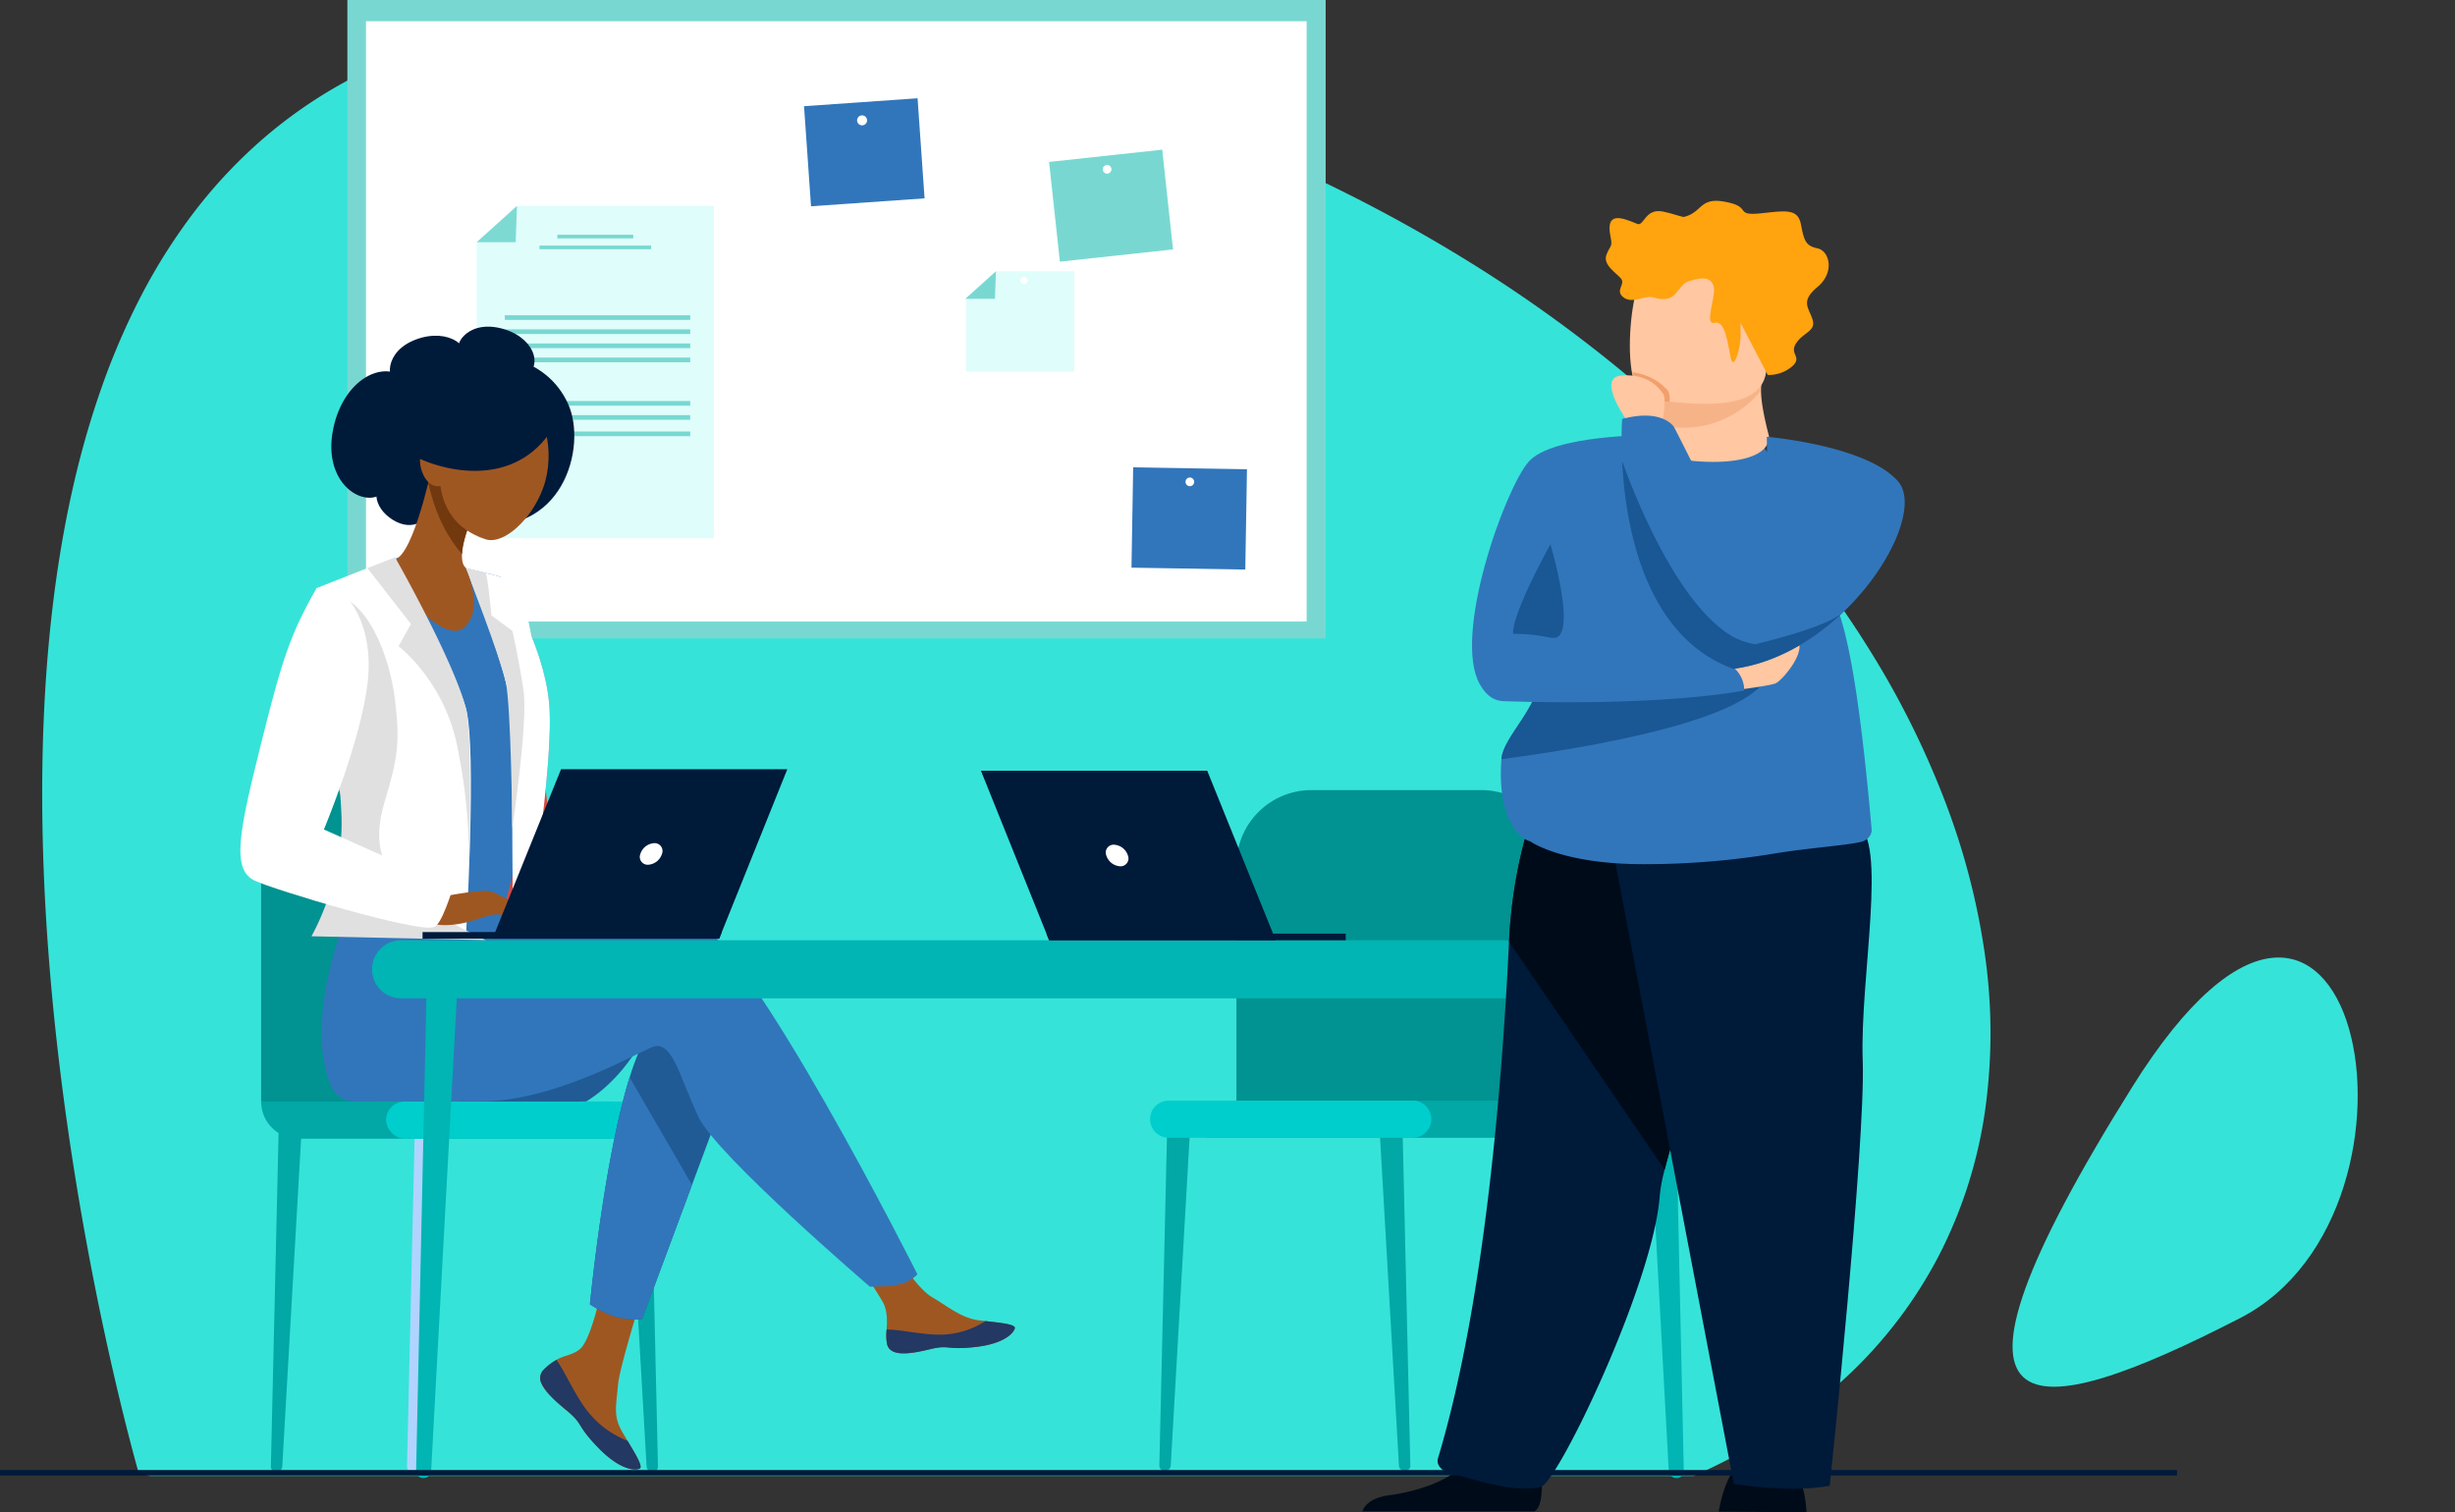 <svg xmlns="http://www.w3.org/2000/svg" width="897" height="552.646" viewBox="0 0 897 552.646"><rect x="0" y="0" width="897" height="552.646" fill="#333333" stroke="none"/><defs><style>.a{fill:#36e3d8;}.b{fill:#01a8a6;}.c{fill:#009391;}.d{fill:#00cecc;}.e{fill:#78d8d1;}.f{fill:#fff;}.g{fill:#dffdfb;}.h{fill:#7ddad3;}.i{fill:#3176bb;}.j{fill:#b0d4ff;}.k{fill:#205b96;}.l{fill:#9f5722;}.m{fill:#233862;}.n{fill:#00b5b3;}.o{fill:#000b19;}.p{fill:#001a3a;}.q{fill:#ffc7a2;}.r{fill:#f7b388;}.s{fill:#1a5795;}.t{fill:#f29f6b;}.u{fill:#d54a41;}.v{fill:#e0e0e0;}.w{fill:#ffa30f;}.x{fill:#72390f;}.y{fill:none;stroke:#001a3a;stroke-width:2px;}</style></defs><g transform="translate(-175 -1374.706)"><path class="a" d="M603.415,534.443H39.291c-2.63-.743-4.038-1.163-4.05-1.167l0-.01c-.237-.824-5.886-20.521-12.471-51.147C18.82,463.768,15.3,445.087,12.3,426.592,8.553,403.478,5.616,380.6,3.573,358.586c-5.2-56.027-4.721-106.83,1.43-151,1.777-12.762,4.06-25.136,6.784-36.778A326.21,326.21,0,0,1,22,135.825a259.283,259.283,0,0,1,14.062-32.492A211.245,211.245,0,0,1,54.4,74.035,180.35,180.35,0,0,1,83.275,43.571,172.386,172.386,0,0,1,100.6,30.926a177.04,177.04,0,0,1,19.376-10.705A190.392,190.392,0,0,1,141.5,11.615,213.329,213.329,0,0,1,165.28,5.269,247.949,247.949,0,0,1,191.4,1.344C200.563.452,210.175,0,219.972,0a388.606,388.606,0,0,1,54.9,4.155c62.488,8.975,121.379,25.48,175.038,49.057a572.284,572.284,0,0,1,71.737,37.7A511.237,511.237,0,0,1,582.429,135.1a449.578,449.578,0,0,1,49.514,48.972A385.328,385.328,0,0,1,669.86,236.11a319.649,319.649,0,0,1,26,53.389,257.725,257.725,0,0,1,13.761,53.027,203.077,203.077,0,0,1,.27,58.342,167.778,167.778,0,0,1-16.854,52.98,163.653,163.653,0,0,1-34.47,45.007,185.461,185.461,0,0,1-23.995,18.7,215.1,215.1,0,0,1-28.583,15.725c-.856.391-1.723.784-2.576,1.167Z" transform="translate(190.417 1379.642)"/><g transform="translate(262.83 1374.706)"><g transform="translate(332.387 288.732)"><g transform="translate(83.649 120.27)"><path class="b" d="M1838.825,1591.737h.182a1.911,1.911,0,0,0,1.911-1.956l-2.9-125.588-8.536-1,7.279,126.593A2.065,2.065,0,0,0,1838.825,1591.737Z" transform="translate(-1829.485 -1463.198)"/></g><g transform="translate(133.387 120.27)"><path class="b" d="M1933.244,1591.737h.182a1.911,1.911,0,0,0,1.911-1.956l-2.9-125.588-8.535-1,7.278,126.593A2.065,2.065,0,0,0,1933.244,1591.737Z" transform="translate(-1923.904 -1463.198)"/></g><g transform="translate(3.384 120.27)"><path class="b" d="M1679.211,1591.737h-.182a1.912,1.912,0,0,1-1.911-1.956l2.9-125.588,8.535-1-7.278,126.593A2.065,2.065,0,0,1,1679.211,1591.737Z" transform="translate(-1677.118 -1463.198)"/></g><path class="c" d="M1847.411,1348.365v-86.059a27.418,27.418,0,0,0-27.418-27.418h-62a27.418,27.418,0,0,0-27.418,27.418v89.348Z" transform="translate(-1699.029 -1234.888)"/><path class="b" d="M13.586,0H127.949a0,0,0,0,1,0,0V13.586a0,0,0,0,1,0,0H0a0,0,0,0,1,0,0v0A13.586,13.586,0,0,1,13.586,0Z" transform="translate(148.383 127.063) rotate(180)"/><path class="d" d="M6.793,0h89.16a6.793,6.793,0,0,1,6.793,6.793v0a6.793,6.793,0,0,1-6.793,6.793H6.793A6.793,6.793,0,0,1,0,6.793v0A6.793,6.793,0,0,1,6.793,0Z" transform="translate(102.745 127.063) rotate(180)"/></g><g transform="translate(39.094 0)"><rect class="e" width="357.439" height="233.291"/><g transform="translate(6.804 7.753)"><rect class="f" width="343.684" height="219.385"/><g transform="translate(40.462 67.503)"><path class="g" d="M1412.733,984.341h-86.643V876.148l14.692-13.244h71.951Z" transform="translate(-1326.089 -862.904)"/><path class="h" d="M1326.089,876.148h14.22l.472-13.244Z" transform="translate(-1326.089 -862.904)"/><rect class="e" width="27.742" height="1.321" transform="translate(29.45 10.531)"/><rect class="e" width="40.803" height="1.321" transform="translate(22.92 14.494)"/><rect class="e" width="67.751" height="1.699" transform="translate(10.257 39.948)"/><rect class="e" width="67.751" height="1.699" transform="translate(10.257 45.106)"/><rect class="e" width="67.751" height="1.699" transform="translate(10.257 50.265)"/><rect class="e" width="67.751" height="1.698" transform="translate(10.257 55.423)"/><rect class="e" width="67.751" height="1.698" transform="translate(10.257 71.296)"/><rect class="e" width="67.751" height="1.699" transform="translate(10.257 76.454)"/><rect class="e" width="67.751" height="1.699" transform="translate(10.257 82.436)"/></g><g transform="translate(160.048 28.16)"><rect class="i" width="41.586" height="36.662" transform="translate(0 2.896) rotate(-3.993)"/><path class="f" d="M1308.312,750.653a1.821,1.821,0,1,1,1.943,1.689A1.82,1.82,0,0,1,1308.312,750.653Z" transform="translate(-1288.923 -742.456)"/></g><g transform="translate(249.58 46.947)"><rect class="e" width="41.586" height="36.662" transform="translate(0 4.475) rotate(-6.177)"/><path class="f" d="M1186.054,747.831a1.584,1.584,0,1,1,1.745,1.4A1.584,1.584,0,0,1,1186.054,747.831Z" transform="translate(-1166.422 -740.485)"/></g><g transform="translate(282.259 154.585) rotate(13)"><rect class="i" width="41.586" height="36.662" transform="translate(0 8.672) rotate(-12.037)"/><path class="f" d="M.722,2.912a1.583,1.583,0,1,1,2.189-.467A1.583,1.583,0,0,1,.722,2.912Z" transform="translate(19.785 7.597)"/></g><g transform="translate(218.99 91.379)"><path class="g" d="M993.236,777.972H953.655V751.378l10.959-10.068h28.622Z" transform="translate(-953.444 -741.309)"/><path class="e" d="M953.254,751.378h10.811l.359-10.068Z" transform="translate(-953.254 -741.309)"/><path class="f" d="M991.5,746.579a1.3,1.3,0,1,1,1.3,1.3A1.3,1.3,0,0,1,991.5,746.579Z" transform="translate(-971.353 -743.187)"/></g></g></g><g transform="translate(7.581 289.066)"><g transform="translate(53.301 120.271)"><path class="j" d="M1157.385,1592.374h-.182a1.911,1.911,0,0,1-1.911-1.955l2.9-125.589,8.536-1-7.279,126.592A2.064,2.064,0,0,1,1157.385,1592.374Z" transform="translate(-1155.292 -1463.835)"/></g><g transform="translate(3.562 120.271)"><path class="b" d="M1062.966,1592.374h-.182a1.911,1.911,0,0,1-1.911-1.955l2.9-125.589,8.535-1-7.279,126.592A2.065,2.065,0,0,1,1062.966,1592.374Z" transform="translate(-1060.873 -1463.835)"/></g><g transform="translate(133.565 120.271)"><path class="b" d="M1317,1592.374h.182a1.911,1.911,0,0,0,1.911-1.955l-2.9-125.589-8.535-1,7.278,126.592A2.065,2.065,0,0,0,1317,1592.374Z" transform="translate(-1307.659 -1463.835)"/></g><path class="c" d="M1054.111,1349v-86.059a27.419,27.419,0,0,1,27.419-27.419h62a27.419,27.419,0,0,1,27.419,27.419v89.348Z" transform="translate(-1054.111 -1235.523)"/><path class="b" d="M0,0H127.949a0,0,0,0,1,0,0V13.586a0,0,0,0,1,0,0H13.586A13.586,13.586,0,0,1,0,0V0A0,0,0,0,1,0,0Z" transform="translate(0 113.478)"/><rect class="d" width="102.745" height="13.586" rx="6.793" transform="translate(45.638 113.478)"/></g><path class="k" d="M1257.79,1407.957c-8.883,15.46-20.055,21.428-20.055,21.428h-46.478S1264.566,1396.164,1257.79,1407.957Z" transform="translate(-1111.43 -1026.857)"/><path class="l" d="M1248.8,1602.665a4.3,4.3,0,0,0-.766,4.6.037.037,0,0,0,.012.023c1.109,3.063,4.771,6.484,9.025,9.9.544.439,1.027.838,1.449,1.207.11.1.221.194.325.292.086.075.168.154.25.226,3.967,3.657,2.474,4.495,9.6,11.915,8.126,8.455,13.722,8.608,15.313,7.838,1.346-.657-1.389-5.141-4.421-10.181-.147-.243-.291-.489-.441-.735-.4-.67-.8-1.35-1.206-2.023-3.553-6.067-2.64-8.913-1.8-17.94.684-7.336,11.413-40.985,11.413-40.985l-15.573-2.683s-4.689,26.794-9.857,30.921c-2.763,2.2-5.856,2.227-8.511,3.858q-.282.17-.553.349A20.42,20.42,0,0,0,1248.8,1602.665Z" transform="translate(-1138.136 -1101.951)"/><path class="m" d="M1248.8,1633.906a4.3,4.3,0,0,0-.766,4.6.037.037,0,0,0,.012.023c1.358,3.06,4.927,6.464,9.04,9.869.537.446,1.011.856,1.434,1.239.11.1.221.194.325.292.086.075.168.154.25.226,3.967,3.657,2.474,4.495,9.6,11.915,8.126,8.456,13.722,8.608,15.313,7.838,1.346-.656-1.389-5.141-4.421-10.181a34.632,34.632,0,0,1-14.486-10.674c-4.893-6.244-8.156-14.267-11.488-18.914q-.282.17-.553.349A20.416,20.416,0,0,0,1248.8,1633.906Z" transform="translate(-1138.136 -1133.192)"/><path class="l" d="M1476.981,1588.68c.962,4.807,7.814,4.005,15.469,2.134s5.836.354,16.731-.852,14.2-5.269,14.528-6.889c.3-1.438-5.086-1.945-10.861-2.61-.726-.081-1.456-.171-2.185-.261-6.519-.818-11.294-5.025-17.216-8.48-5.609-3.273-13.98-16.607-13.98-16.607l-14.942,1.184s7.841,11.909,10.874,17.087c1.784,3.045,1.689,7.073,1.467,10.183A19.176,19.176,0,0,0,1476.981,1588.68Z" transform="translate(-1240.745 -1097.693)"/><path class="m" d="M1503.434,1613.585c7.655-1.871,5.836.353,16.731-.852s14.2-5.269,14.528-6.889c.3-1.438-5.086-1.945-10.861-2.61l-.054.111a30.715,30.715,0,0,1-15.6,4.85c-7.392.18-15.221-1.938-20.326-1.855a19.167,19.167,0,0,0,.115,5.111C1488.926,1616.258,1495.778,1615.456,1503.434,1613.585Z" transform="translate(-1251.728 -1120.463)"/><path class="k" d="M1333.421,1415.946l-13.968,37.586-18.236,49.077a29.549,29.549,0,0,1-9.688-.885,42.033,42.033,0,0,1-9.37-4.56s5.064-52.7,14.51-82.944c2.421-7.764,5.134-14.045,8.128-17.579C1319.44,1379.334,1333.421,1415.946,1333.421,1415.946Z" transform="translate(-1154.446 -1020.501)"/><path class="i" d="M1231.143,1317.4c-9.151-2.952-35.251.838-61.469,5.971l-5.489-9.054-56.631-4.423s-18.687,41.441-8.456,67.846c1.5,3.881,4.491,6.37,9.584,6.453,0,0,.825,0,.827,0s33.705-.02,44.65-.02c28.163,0,59.6-19.359,63.67-20.173,6.657-1.332,9.32,11.982,15.977,25.963s62.577,61.91,62.577,61.91,8.594.085,12.145-1.246c3.818-1.432,5.215-3.292,5.215-3.292S1251.779,1324.062,1231.143,1317.4Z" transform="translate(-1066.37 -981.652)"/><path class="i" d="M1319.453,1473.5l-18.236,49.077a29.554,29.554,0,0,1-9.688-.886,42.026,42.026,0,0,1-9.37-4.56s5.064-52.7,14.51-82.944Z" transform="translate(-1154.446 -1040.466)"/><g transform="translate(48.11 343.608)"><g transform="translate(464.148 16.59)"><path class="n" d="M2024.5,1550.525h.241a2.609,2.609,0,0,0,2.526-2.738l-3.833-175.841-11.286-1.393,9.625,177.246A2.8,2.8,0,0,0,2024.5,1550.525Z" transform="translate(-2012.144 -1370.553)"/></g><g transform="translate(16.093 16.59)"><path class="n" d="M1164.366,1550.525h-.241a2.609,2.609,0,0,1-2.526-2.738l3.832-175.841,11.287-1.393-9.626,177.246A2.8,2.8,0,0,1,1164.366,1550.525Z" transform="translate(-1161.597 -1370.553)"/></g><path class="n" d="M10.609,0H486.645a10.609,10.609,0,0,1,10.609,10.609v0a10.609,10.609,0,0,1-10.609,10.609H10.61A10.61,10.61,0,0,1,0,10.609v0A10.609,10.609,0,0,1,10.609,0Z" transform="translate(0 0)"/></g><g transform="translate(409.927 94.074)"><path class="o" d="M2124.853,1697.128s1.341-8.482,4.446-13.524,22.866-1.834,22.866-1.834,3.952,2.751,4.8,15.588Z" transform="translate(-1994.646 -1238.786)"/><path class="o" d="M1940.56,1687.518c4.644-2.3,2-19.469,2-19.469s-21.636-14.055-24.612-3.294-20.554,15.593-30.561,16.911c-6.907.91-9.046,4.016-9.709,5.853Z" transform="translate(-1877.68 -1229.29)"/><path class="p" d="M2012.858,1356.853a59.985,59.985,0,0,0-1.787,9.49c-2.264,31.857-37.167,104.7-43.41,106.4-9.661,2.631-24.873-2.96-32.831-4.789-3.3-.76-5.523-3.16-4.789-5.595,17.285-57.333,23.638-139.891,25.948-188.77,1.168-24.619,7.025-41.626,7.025-41.626s85.13-16.388,85.635,4.343C2049.1,1254.648,2020.45,1326.591,2012.858,1356.853Z" transform="translate(-1902.391 -1023.495)"/><path class="o" d="M2036.294,1356.853l-56.869-83.266c1.168-24.619,7.025-41.626,7.025-41.626s85.13-16.388,85.634,4.343C2072.532,1254.648,2043.886,1326.591,2036.294,1356.853Z" transform="translate(-1925.827 -1023.495)"/><path class="p" d="M2050.174,1239.141l44.884,235.333s19.71,3.438,35.041.688c0,0,13.141-125.161,12.046-155.419s9.431-80.967-2.4-86.559S2050.174,1239.141,2050.174,1239.141Z" transform="translate(-1959.307 -1026.26)"/><path class="i" d="M2109.243,1109.037c.191,2.126-1.484,4.06-4,4.655-5.579,1.314-19.646,2.229-32.051,4.315a289.659,289.659,0,0,1-46.58,3.8c-30.63.158-42.226-8.414-42.226-8.414-1.32.02-12.231-5.186-10.414-29.936.615-8.384,14.137-19.011,14.565-32.443.387-12.086.647-26.443.672-43.477.033-20.489,39.09-42.533,39.811-42.533l.008.01c0,2.95,5.727,8.394,14.545,8.864,10.468.556,23.31-3.674,23.31-8.569,0-.05,18.924,24.581,25.645,50.825C2095.918,1029.345,2102.182,1028.99,2109.243,1109.037Z" transform="translate(-1923.148 -900.077)"/><path class="i" d="M2019.556,965.007s-36.319-.25-45.06,9.7-27.9,63.5-17.9,81.321,28.715-7.37,39.1-18.285S2019.556,965.007,2019.556,965.007Z" transform="translate(-1913.689 -900.078)"/><path class="q" d="M2079.4,940.666l.023,3.048s-1.13,9.534,14.839,10.927,27.821-1.781,27.388-9.138c-1.439-5.7-2.772-11.546-2.88-16.26a24.613,24.613,0,0,1,.569-5.709l-30.943-.454-9.115,1.094Z" transform="translate(-1973.083 -880.238)"/><path class="r" d="M2079.286,924.174l.118,16.491a33.768,33.768,0,0,0,11.071,1.809,36.439,36.439,0,0,0,28.008-13.232,24.807,24.807,0,0,1,.564-5.709l-30.713-.454Z" transform="translate(-1973.083 -880.238)"/><path class="q" d="M2113.13,880.308c1.341,19.253-27.854,14.806-38.376,13.844-2.961-.267-4.824-.574-4.824-.574-3.339-.723-5.2-4.99-6.067-10.579-1.718-11.06.453-27.3,2.754-31.449,3.467-6.249,10-13.007,34.515-8.13S2111.737,860.311,2113.13,880.308Z" transform="translate(-1965.492 -841.752)"/><path class="s" d="M1995.887,1040.764s-14.046,25.19-13.638,32.74a59.232,59.232,0,0,1,13.638,1.424C2006.868,1077.586,1995.887,1040.764,1995.887,1040.764Z" transform="translate(-1927.16 -935.927)"/><path class="s" d="M2071.712,1129.364c-5.93,19.335-82.985,29.327-97.562,31.357.615-8.384,14.137-19.011,14.565-32.443Z" transform="translate(-1923.331 -977.341)"/><path class="q" d="M2129.067,1123.964c.611,0,14.256-1.653,16.7-2.646s13.621-13.891,6.3-17.2-26.971,9.922-26.971,9.922Z" transform="translate(-1994.762 -965.657)"/><path class="i" d="M1974.644,1128.747s52.773,2.325,88.188-3.833c0,0,.894-8.309-10.236-12,0,0-55.2-9.5-68.458-6.854S1974.644,1128.747,1974.644,1128.747Z" transform="translate(-1923.331 -966.607)"/><path class="i" d="M2172.358,1029.447c-10.952,10.723-25.27,19.477-41.054,21.528l0,0a20.6,20.6,0,0,1-3.907-14.312,25.357,25.357,0,0,1,5.748-13.137,27.331,27.331,0,0,0,3.1-5.08c8.619-17.857,7.335-52.274,7.335-52.274s36.6,3.112,48.007,16.343C2198.572,990.614,2189.665,1012.493,2172.358,1029.447Z" transform="translate(-1995.797 -900.628)"/><path class="t" d="M2085.172,933.189c-3.676-.26-5.989-.559-5.989-.559-4.144-.7-6.458-4.863-7.532-10.309,7.772,1.219,11.333,5.043,12.817,6.673C2085.14,929.725,2085.276,931.368,2085.172,933.189Z" transform="translate(-1972.901 -880.398)"/><path class="q" d="M2056.939,941.279s-12.64-16.938-2.811-17.675,13.779,4.665,15.2,6.65-.371,10.937-.371,10.937Z" transform="translate(-1959.408 -880.453)"/><path class="i" d="M2108.479,1029.147a19.154,19.154,0,0,1-2.155,5.881,29.747,29.747,0,0,1-8.049,9l0,0c-32.829-12.033-39.473-53.353-40.584-76.055a138.254,138.254,0,0,1,0-15.244c14.81-3.982,18.972,2.937,18.972,2.937s17.486,33.766,26.557,55.833C2106.687,1019.942,2108.922,1026.677,2108.479,1029.147Z" transform="translate(-1962.768 -893.683)"/><path class="s" d="M2139.508,1037.306c-10.953,10.723-25.27,19.477-41.054,21.528l0,0c-32.83-12.033-39.473-53.353-40.585-76.055,0,0,15.535,45.752,36.678,61.743a25.069,25.069,0,0,0,11.96,5.312s26.662-6.119,32.254-11.881A2.791,2.791,0,0,1,2139.508,1037.306Z" transform="translate(-1962.946 -908.487)"/></g><g transform="translate(270.582 281.665)"><path class="p" d="M1661.083,1283.416h-82.8l-24.91-61.942h82.677Z" transform="translate(-1553.369 -1221.474)"/><path class="p" d="M1598.812,1334.478h109.344v2.413H1599.783Z" transform="translate(-1574.873 -1274.949)"/><path class="f" d="M1640.191,1276.725a2.869,2.869,0,0,1,2.812-3.943,5.65,5.65,0,0,1,5.073,3.943,2.869,2.869,0,0,1-2.812,3.943A5.649,5.649,0,0,1,1640.191,1276.725Z" transform="translate(-1594.379 -1245.754)"/></g><path class="i" d="M1120.841,1073.487l-29.911,11.16s8.372,60.755,9.089,83.956-11,43.33-11,43.33h78.215s10.764-63.182,8.611-85.427-16.983-45.291-17.7-45.845-18.657-4.624-18.657-4.624l-18.644-2.55Z" transform="translate(-1063.047 -869.778)"/><path class="u" d="M1235.546,1215.453s3.014,28.224,4.258,29.66,47.168,23.917,47.168,23.917l-66.734,4.547,15.308-58.123Z" transform="translate(-1125.144 -936.959)"/><path class="f" d="M1220.238,1087.1c7.414.16,9.429,12.284,11.172,21.292s-11.172-21.292-11.172-21.292Z" transform="translate(-1125.144 -876.222)"/><path class="f" d="M1147.183,1128.616c-4.066-14.591-25.913-55.22-25.913-55.22l-28.621,11.208s6.561,47.616,8.564,74.637l10.872,52.648h35.1s4.066-68.684,0-83.274Z" transform="translate(-1064.767 -869.735)"/><path class="v" d="M1121.2,1205.487c-5.262-7.123-10.409-14.964-5.4-31.334s5.5-22.245,3.745-37.075-9.725-38.51-25.272-39.228c0,0-.513,5.186-1.342,13.464,2.526,19.554,6.592,52.96,7.082,68.818.718,23.2-11,43.329-11,43.329l63.624,1.4s-26.175-12.249-31.438-19.375" transform="translate(-1063.047 -881.308)"/><path class="f" d="M1226.474,1130.016c-2.153-22.245-16.982-45.291-17.7-45.845-.443-.344-7.463-2.029-12.762-3.265,1.557,3.676,17.99,42.837,17.306,58.968-.718,16.933.021,75.57.021,75.57h4.523s10.764-63.183,8.611-85.427Z" transform="translate(-1113.68 -873.289)"/><path class="v" d="M1196.013,1080.906s12.605,32.367,14.605,41.476,2.406,53.619,2.406,53.619,5.8-38.809,4.121-50.29-4.066-21.855-4.066-21.855l-7.654-5.652s-1.447-15.391-2.26-15.59-7.152-1.708-7.152-1.708Z" transform="translate(-1113.68 -873.289)"/><path class="p" d="M35.074,8.625C30.436-5.369,11.426-2.06,2.813,16.556S7.38,47.623,15.367,43.061,35.074,8.625,35.074,8.625Z" transform="translate(27.092 141.809) rotate(-14)"/><path class="l" d="M1202.259,1311.73a9.859,9.859,0,0,0,1.834.351,2.208,2.208,0,0,0,2.052-.792l-12.386-6.015c-3.281-1.8-23.613,2.722-23.613,2.722l1.8,8.924s5.88,1.645,15.476-1.553c2.28-.76,6.887-2.361,8.637-1.891.286.076.637.192,1.03.33a16.907,16.907,0,0,0,3.315,3.278,4.165,4.165,0,0,0,2.3.492l-1.15-2.068c2.682,1,5.078,1.718,4.512.428A18.009,18.009,0,0,0,1202.259,1311.73Z" transform="translate(-1101.44 -979.263)"/><g transform="translate(66.56 281.099)"><g transform="translate(0)"><path class="p" d="M1214.609,1282.341h82.8l24.909-61.942h-82.677Z" transform="translate(-1189.041 -1220.398)"/><path class="p" d="M1275.416,1333.4H1166.072v2.414h108.374Z" transform="translate(-1166.072 -1273.874)"/></g><path class="f" d="M1324.892,1275.649a2.869,2.869,0,0,0-2.812-3.943,5.65,5.65,0,0,0-5.073,3.943,2.869,2.869,0,0,0,2.812,3.943A5.65,5.65,0,0,0,1324.892,1275.649Z" transform="translate(-1237.421 -1244.678)"/></g><path class="f" d="M1067.6,1094.673c-9.568,16.743-12.6,25.876-20.4,57.21s-10.933,45.592-2.322,49.709c7.126,3.408,59.006,18.968,65.3,17.052,2.87.163,7.276-14.66,7.276-14.66l-47.22-21.049s13.667-32.625,16.026-54.057-8.133-34.2-13.394-34.2Z" transform="translate(-1039.72 -879.804)"/><path class="w" d="M2094.107,808.8c11.584-.316,7.285-8.925,20.605-5.488,7,1.81,1.834,4.688,10.931,3.752s13.575-1.876,14.722,4.061,1.7,7.816,6.077,8.753,6.352,8.753,0,14.066-3.264,7.5-1.857,11.877-3.388,4.688-5.992,8.749,2.4,4.832-1.354,8.356a13.3,13.3,0,0,1-9.011,3.209l-15.789-30.273L2094.107,808.8Z" transform="translate(-1570.169 -729.104)"/><path class="w" d="M2058.03,814.279c-5.491-2.293-11.677-4.748-9.763,4.584.831,4.064,0,2.917-1.458,6.67s3.675,6.694,5.341,8.777-2.427,4.348.908,6.848,7.729-.926,10.835,0c9.272,2.767,8.126-4.527,13.335-6.042s7.763-1.284,8.751,2.051-3.647,14.3.313,13.262,4.85,7.813,5.915,12.817,3.781-3.454,3.605-9.173c-.269-8.774,1.909-12.459,5.141-14.914s4.608-24.775-11.02-25.609-15.726-2.343-22.395-3.752-7.006,5.526-9.509,4.481Z" transform="translate(-1547.665 -732.467)"/><path class="p" d="M21.387,5.259C18.559-3.274,6.968-1.256,1.715,10.1S4.5,29.039,9.37,26.258s12.017-21,12.017-21Z" transform="translate(70.169 115.676) rotate(45)"/><path class="p" d="M21.387,5.259C18.559-3.274,6.968-1.256,1.715,10.1S4.5,29.039,9.37,26.258s12.017-21,12.017-21Z" transform="matrix(0.208, 0.978, -0.978, 0.208, 104.287, 116.098)"/><path class="p" d="M15.068,3.705C13.075-2.306,4.909-.885,1.208,7.113S3.17,20.459,6.6,18.5,15.068,3.705,15.068,3.705Z" transform="translate(48.499 190.318) rotate(-83)"/><path class="p" d="M1153.572,940.345c22.63-12.45,43.887-5.85,51.5,11,7.111,15.741-2,49.563-35.765,43.67-34.927-6.1-37.837-13.677-37.571-24.691.212-8.8,5.508-21,21.835-29.981Z" transform="translate(-1085.321 -803.721)"/><path class="l" d="M1161.471,995.254s-6.27,32.011-13.2,37.62,15.949,32.661,23.87,25.73.551-22.1.551-22.1-4.289-2.641,2.971-19.47-12.285-29.37-12.285-29.37l-1.906,7.589Z" transform="translate(-1090.478 -829.166)"/><path class="x" d="M1174.3,987.665l-1.906,7.589s-.872,4.454-2.326,10.328c2.709,12.641,7.774,20.86,12.3,26.086.132-2.913,1.134-7.5,4.212-14.634,7.26-16.832-12.285-29.37-12.285-29.37Z" transform="translate(-1101.405 -829.166)"/><path class="l" d="M1215.672,994.751c-4.212,11.62-14.509,20.948-21.049,18.8-10.68-3.516-18.455-11.864-16.618-30.32,2.162-21.735,18.888-24.227,28.71-21.451s13.622,20.116,8.957,32.975Z" transform="translate(-1105.031 -816.478)"/><path class="l" d="M1176.136,999.841c-2.311,7.252-1.318,8.733-4.517,9.41s-6.119-2.5-7.065-6.953.881-8.623,4.079-9.3,8.885,2.5,7.5,6.846Z" transform="translate(-1098.676 -831.645)"/><path class="p" d="M1209.141,964.339c-12.514,22.245-37.379,18.977-52.487,11.323-12.318-6.238,35.141-29.875,35.141-29.875l17.346,18.552Z" transform="translate(-1094.089 -809.349)"/><path class="v" d="M1137.905,1073.4l-10.1,3.956,15.925,20.407-4.545,8.133s16.4,12.313,21.385,36.173a213.362,213.362,0,0,1,4.442,44.188s1.224-48.389-1.192-57.638c-4.683-17.94-25.913-55.22-25.913-55.22Z" transform="translate(-1081.402 -869.735)"/></g><line class="y" x2="795.414" transform="translate(175 1912.917)"/><path class="a" d="M107.268,93.435c8.813-86.471-157-151.9-92.21-12.865S98.454,179.906,107.268,93.435Z" transform="matrix(0.545, 0.839, -0.839, 0.545, 1013.392, 1715.488)"/></g></svg>